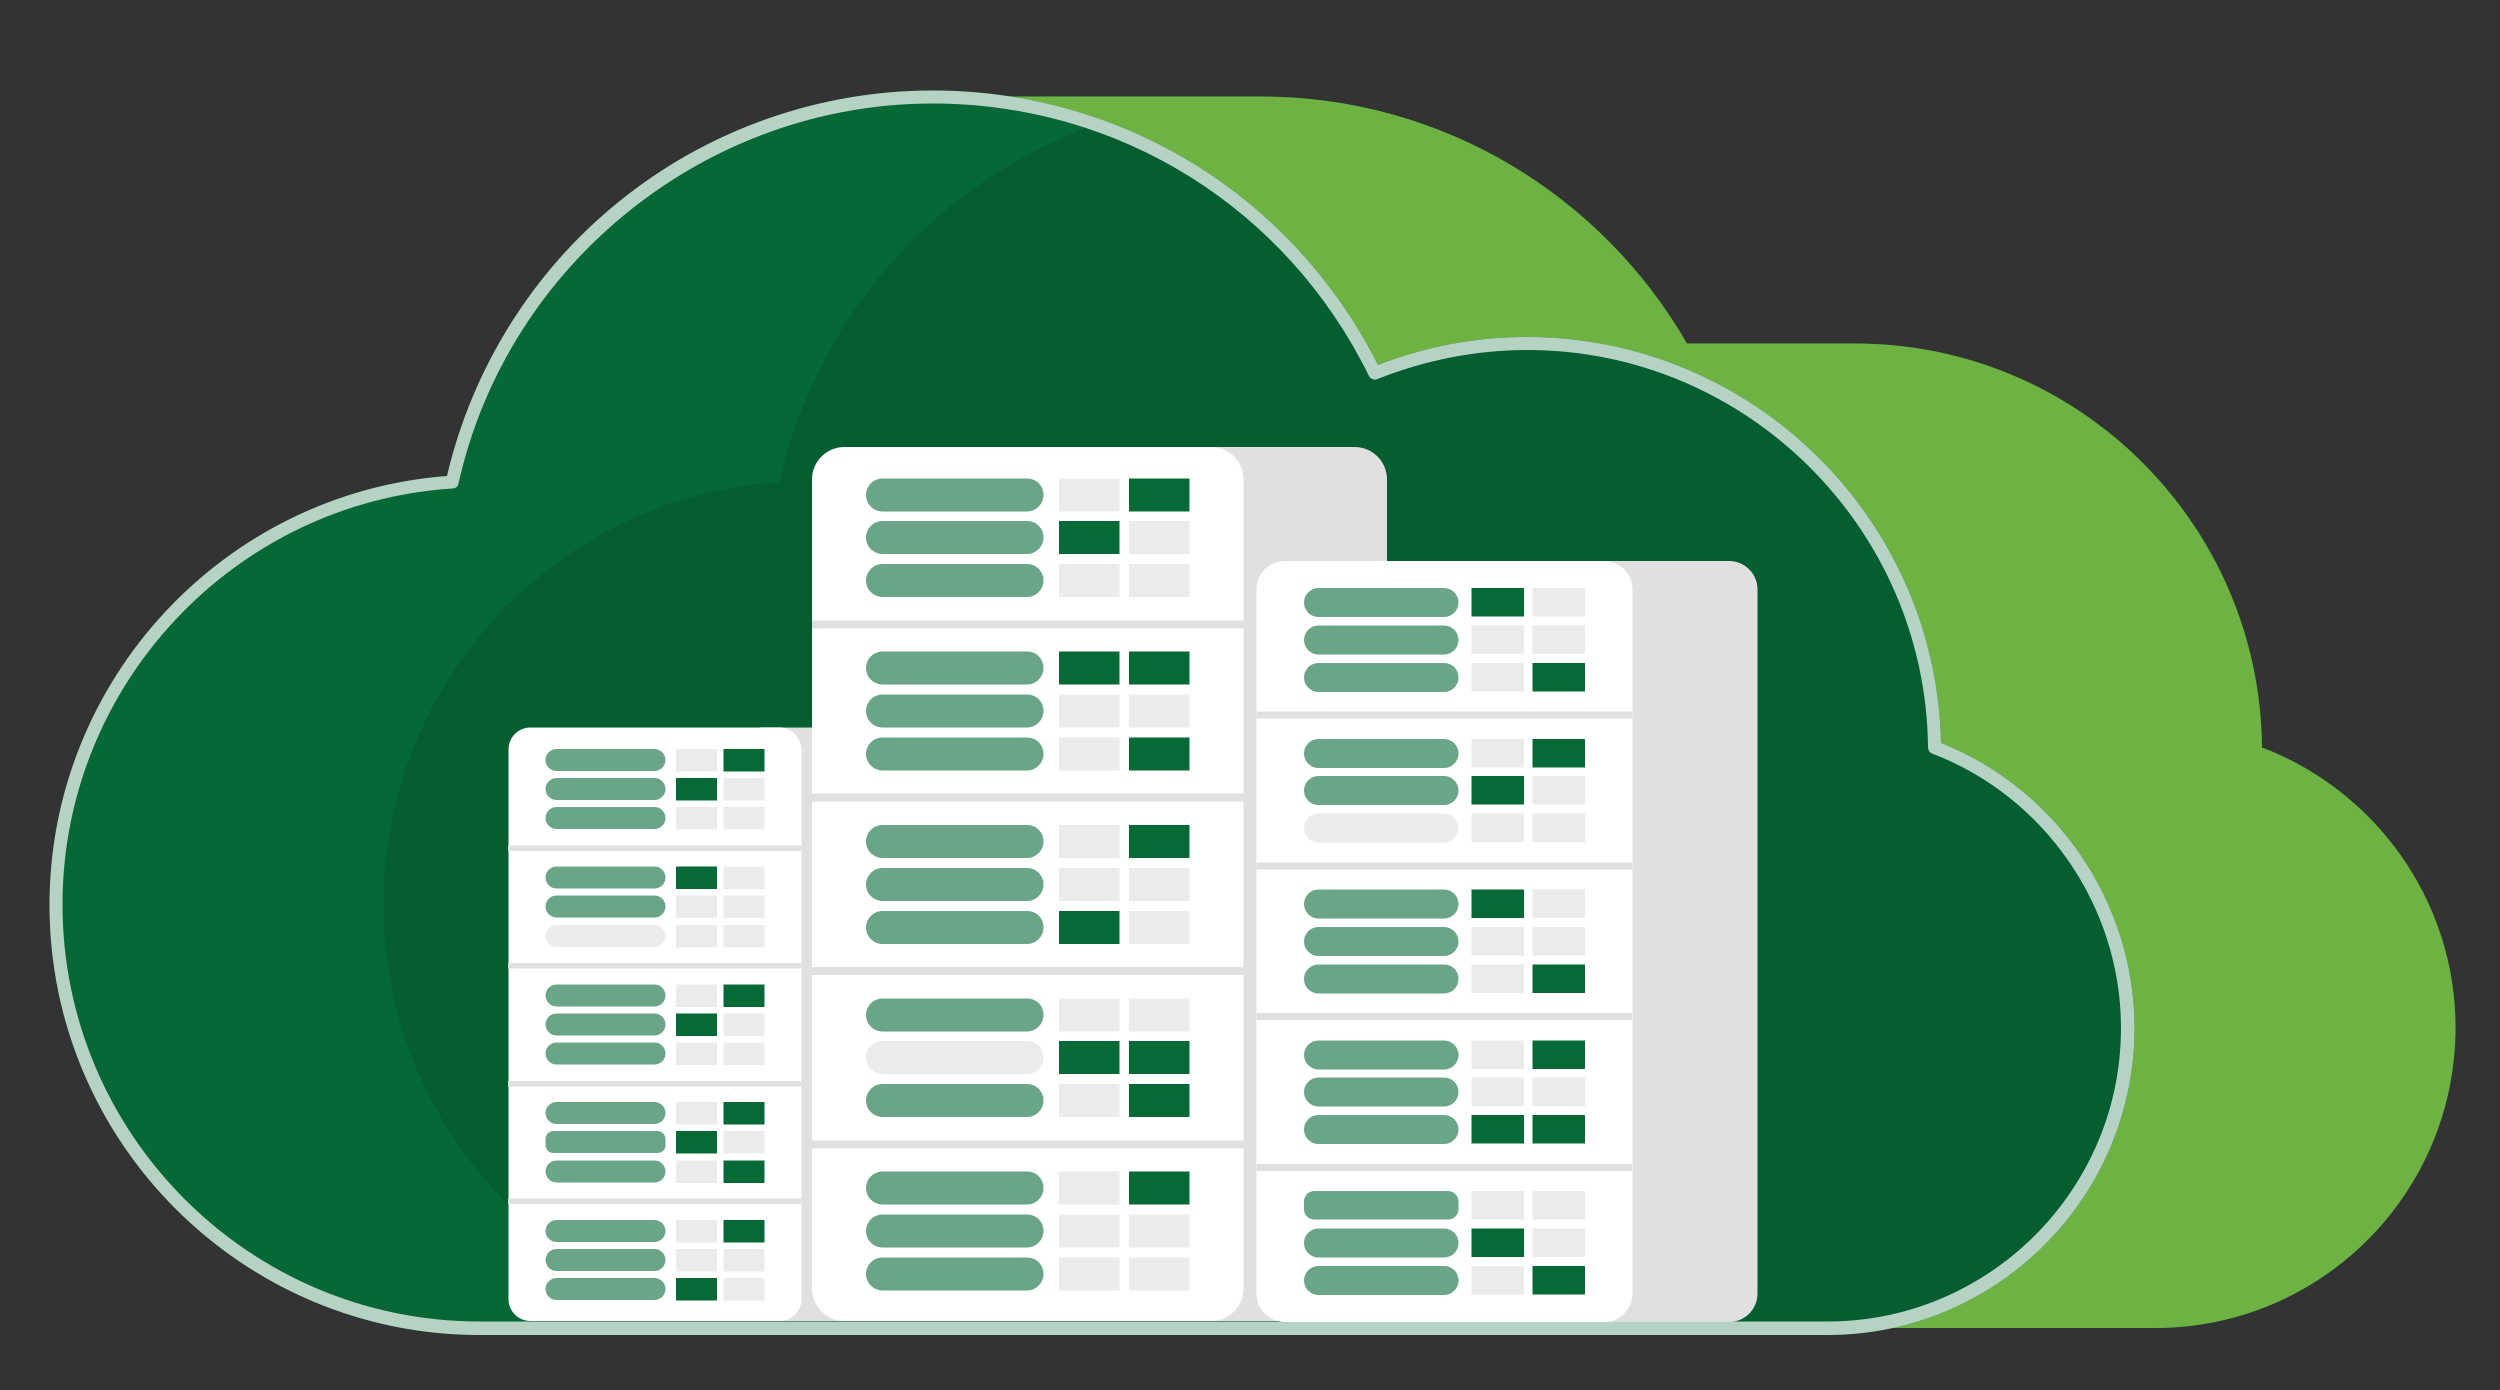 <?xml version="1.0" encoding="utf-8"?>
<!-- Generator: Adobe Illustrator 19.0.0, SVG Export Plug-In . SVG Version: 6.00 Build 0)  -->
<svg version="1.1" id="Layer_1" xmlns="http://www.w3.org/2000/svg" xmlns:xlink="http://www.w3.org/1999/xlink" x="0px" y="0px"
	 viewBox="0 0 500 278" style="enable-background:new 0 0 500 278;" xml:space="preserve">
<rect x="0" y="0" width="500" height="278" fill="#333333" stroke="none"/>
<style type="text/css">
	.st0{fill:#066936;}
	.st1{fill:#6EB244;}
	.st2{fill:#056835;}
	.st3{opacity:0.1;clip-path:url(#XMLID_28_);}
	.st4{opacity:0.7;fill:#FFFFFF;}
	.st5{fill:#E0E0E0;}
	.st6{fill:#FFFFFF;}
	.st7{opacity:0.6;fill:#066936;}
	.st8{fill:#EBEBEB;}
</style>
<g id="XMLID_1610_">
	<path id="XMLID_1980_" class="st0" d="M452.4,149.5c-0.4-44.7-36.7-80.8-81.4-80.8h-33.6c-17-29.5-48.8-49.4-85.3-49.4h-65.5v25
		c-15.1,13.5-26.1,31.6-30.6,52.1c-44.2,2.8-79.2,39.6-79.2,84.5c0,46.8,37.9,84.7,84.7,84.7H431c33.2,0,60.1-26.9,60.1-60.1
		C491.1,180,475,158.1,452.4,149.5z"/>
	<path id="XMLID_1979_" class="st1" d="M452.4,149.5c-0.4-44.7-36.7-80.8-81.4-80.8h-33.6c-17-29.5-48.8-49.4-85.3-49.4h-65.5v25
		c-15.1,13.5-26.1,31.6-30.6,52.1c-44.2,2.8-79.2,39.6-79.2,84.5c0,46.8,37.9,84.7,84.7,84.7H431c33.2,0,60.1-26.9,60.1-60.1
		C491.1,180,475,158.1,452.4,149.5z"/>
	<path id="XMLID_1977_" class="st2" d="M386.9,149.5c-0.4-44.7-36.7-80.8-81.4-80.8c-10.8,0-21.1,2.1-30.5,5.9
		c-16-32.7-49.6-55.3-88.5-55.3c-47,0-86.3,33-96.1,77.1c-44.2,2.8-79.2,39.6-79.2,84.5c0,46.8,37.9,84.7,84.7,84.7h269.6
		c33.2,0,60.1-26.9,60.1-60.1C425.6,180,409.5,158.1,386.9,149.5z"/>
	<g id="XMLID_1974_">
		<defs>
			<path id="XMLID_1975_" d="M386.9,149.5c-0.4-44.7-36.7-80.8-81.4-80.8c-10.8,0-21.1,2.1-30.5,5.9c-16-32.7-49.6-55.3-88.5-55.3
				c-47,0-86.3,33-96.1,77.1c-44.2,2.8-79.2,39.6-79.2,84.5c0,46.8,37.9,84.7,84.7,84.7h269.6c33.2,0,60.1-26.9,60.1-60.1
				C425.6,180,409.5,158.1,386.9,149.5z"/>
		</defs>
		<clipPath id="XMLID_28_">
			<use xlink:href="#XMLID_1975_"  style="overflow:visible;"/>
		</clipPath>
		<path id="XMLID_1976_" class="st3" d="M452.4,149.5c-0.4-44.7-36.7-80.8-81.4-80.8c-10.8,0-21.1,2.1-30.5,5.9
			c-16-32.7-49.6-55.3-88.5-55.3c-47,0-86.3,33-96.1,77.1c-44.2,2.8-79.2,39.6-79.2,84.5c0,46.8,37.9,84.7,84.7,84.7H431
			c33.2,0,60.1-26.9,60.1-60.1C491.1,180,475,158.1,452.4,149.5z"/>
	</g>
	<g id="XMLID_1967_">
		<path id="XMLID_1971_" class="st0" d="M365.5,267H95.9c-47.4,0-86-38.6-86-86c0-44.9,34.8-82.4,79.5-85.8
			c5-21.4,17.1-40.9,34.3-54.8c17.7-14.4,40-22.3,62.8-22.3c38,0,72,21,89.1,54.9c9.5-3.7,19.6-5.6,29.8-5.6
			c45,0,81.9,36.3,82.8,81.2c23.2,9.2,38.7,32,38.7,57C426.9,239.4,399.4,267,365.5,267z M186.5,20.7c-45.2,0-85,32-94.8,76
			c-0.1,0.6-0.6,1-1.2,1c-43.7,2.8-78,39.4-78,83.2c0,46,37.4,83.4,83.4,83.4h269.6c32.4,0,58.7-26.4,58.7-58.7
			c0-24.2-15.2-46.3-37.8-54.9c-0.5-0.2-0.8-0.7-0.8-1.2c-0.4-43.8-36.3-79.5-80.1-79.5c-10.3,0-20.4,2-30,5.8
			c-0.6,0.3-1.4,0-1.7-0.6C257.3,41.6,223.9,20.7,186.5,20.7z"/>
		<path id="XMLID_1968_" class="st4" d="M365.5,267H95.9c-47.4,0-86-38.6-86-86c0-44.9,34.8-82.4,79.5-85.8
			c5-21.4,17.1-40.9,34.3-54.8c17.7-14.4,40-22.3,62.8-22.3c38,0,72,21,89.1,54.9c9.5-3.7,19.6-5.6,29.8-5.6
			c45,0,81.9,36.3,82.8,81.2c23.2,9.2,38.7,32,38.7,57C426.9,239.4,399.4,267,365.5,267z M186.5,20.7c-45.2,0-85,32-94.8,76
			c-0.1,0.6-0.6,1-1.2,1c-43.7,2.8-78,39.4-78,83.2c0,46,37.4,83.4,83.4,83.4h269.6c32.4,0,58.7-26.4,58.7-58.7
			c0-24.2-15.2-46.3-37.8-54.9c-0.5-0.2-0.8-0.7-0.8-1.2c-0.4-43.8-36.3-79.5-80.1-79.5c-10.3,0-20.4,2-30,5.8
			c-0.6,0.3-1.4,0-1.7-0.6C257.3,41.6,223.9,20.7,186.5,20.7z"/>
	</g>
	<path id="XMLID_1965_" class="st5" d="M152.1,145.5h23.2c2.5,0,4.4,2,4.4,4.4v109.9c0,2.5-2,4.4-4.4,4.4h-23.2V145.5z"/>
	<path id="XMLID_1608_" class="st6" d="M155.9,145.5h-49.8c-2.5,0-4.4,2-4.4,4.4v109.9c0,2.5,2,4.4,4.4,4.4h49.8
		c2.5,0,4.4-2,4.4-4.4V150C160.3,147.5,158.3,145.5,155.9,145.5z"/>
	<rect id="XMLID_1963_" x="101.6" y="239.7" class="st5" width="58.7" height="1.1"/>
	<rect id="XMLID_1962_" x="101.6" y="216.2" class="st5" width="58.7" height="1.1"/>
	<rect id="XMLID_1961_" x="101.6" y="192.6" class="st5" width="58.7" height="1.1"/>
	<rect id="XMLID_1960_" x="101.6" y="169.1" class="st5" width="58.7" height="1.1"/>
	<path id="XMLID_1959_" class="st7" d="M130.9,161.4h-19.6c-1.2,0-2.2,1-2.2,2.2l0,0c0,1.2,1,2.2,2.2,2.2h19.6c1.2,0,2.2-1,2.2-2.2
		l0,0C133.1,162.4,132.1,161.4,130.9,161.4z"/>
	<path id="XMLID_1958_" class="st7" d="M130.9,155.6h-19.6c-1.2,0-2.2,1-2.2,2.2l0,0c0,1.2,1,2.2,2.2,2.2h19.6c1.2,0,2.2-1,2.2-2.2
		l0,0C133.1,156.6,132.1,155.6,130.9,155.6z"/>
	<path id="XMLID_1957_" class="st7" d="M130.9,149.8h-19.6c-1.2,0-2.2,1-2.2,2.2l0,0c0,1.2,1,2.2,2.2,2.2h19.6c1.2,0,2.2-1,2.2-2.2
		l0,0C133.1,150.8,132.1,149.8,130.9,149.8z"/>
	<rect id="XMLID_1956_" x="135.2" y="161.4" class="st8" width="8.2" height="4.5"/>
	<rect id="XMLID_1955_" x="135.2" y="155.6" class="st0" width="8.2" height="4.5"/>
	<rect id="XMLID_1954_" x="135.2" y="149.8" class="st8" width="8.2" height="4.5"/>
	<rect id="XMLID_1953_" x="144.7" y="161.4" class="st8" width="8.2" height="4.5"/>
	<rect id="XMLID_1952_" x="144.7" y="155.6" class="st8" width="8.2" height="4.5"/>
	<rect id="XMLID_1951_" x="144.7" y="149.8" class="st0" width="8.2" height="4.5"/>
	<path id="XMLID_1949_" class="st8" d="M130.9,185h-19.6c-1.2,0-2.2,1-2.2,2.2l0,0c0,1.2,1,2.2,2.2,2.2h19.6c1.2,0,2.2-1,2.2-2.2
		l0,0C133.1,186,132.1,185,130.9,185z"/>
	<path id="XMLID_1948_" class="st7" d="M130.9,179.1h-19.6c-1.2,0-2.2,1-2.2,2.2l0,0c0,1.2,1,2.2,2.2,2.2h19.6c1.2,0,2.2-1,2.2-2.2
		l0,0C133.1,180.1,132.1,179.1,130.9,179.1z"/>
	<path id="XMLID_1947_" class="st7" d="M130.9,173.3h-19.6c-1.2,0-2.2,1-2.2,2.2l0,0c0,1.2,1,2.2,2.2,2.2h19.6c1.2,0,2.2-1,2.2-2.2
		l0,0C133.1,174.3,132.1,173.3,130.9,173.3z"/>
	<rect id="XMLID_1946_" x="135.2" y="185" class="st8" width="8.2" height="4.5"/>
	<rect id="XMLID_1945_" x="135.2" y="179.1" class="st8" width="8.2" height="4.5"/>
	<rect id="XMLID_1944_" x="135.2" y="173.3" class="st0" width="8.2" height="4.5"/>
	<rect id="XMLID_1943_" x="144.7" y="185" class="st8" width="8.2" height="4.5"/>
	<rect id="XMLID_1942_" x="144.7" y="179.1" class="st8" width="8.2" height="4.5"/>
	<rect id="XMLID_1941_" x="144.7" y="173.3" class="st8" width="8.2" height="4.5"/>
	<path id="XMLID_1939_" class="st7" d="M130.9,208.5h-19.6c-1.2,0-2.2,1-2.2,2.2l0,0c0,1.2,1,2.2,2.2,2.2h19.6c1.2,0,2.2-1,2.2-2.2
		l0,0C133.1,209.5,132.1,208.5,130.9,208.5z"/>
	<path id="XMLID_1938_" class="st7" d="M130.9,202.7h-19.6c-1.2,0-2.2,1-2.2,2.2l0,0c0,1.2,1,2.2,2.2,2.2h19.6c1.2,0,2.2-1,2.2-2.2
		l0,0C133.1,203.7,132.1,202.7,130.9,202.7z"/>
	<path id="XMLID_1937_" class="st7" d="M130.9,196.9h-19.6c-1.2,0-2.2,1-2.2,2.2l0,0c0,1.2,1,2.2,2.2,2.2h19.6c1.2,0,2.2-1,2.2-2.2
		l0,0C133.1,197.9,132.1,196.9,130.9,196.9z"/>
	<rect id="XMLID_1936_" x="135.2" y="208.5" class="st8" width="8.2" height="4.5"/>
	<rect id="XMLID_1935_" x="135.2" y="202.7" class="st0" width="8.2" height="4.5"/>
	<rect id="XMLID_1934_" x="135.2" y="196.9" class="st8" width="8.2" height="4.5"/>
	<rect id="XMLID_1933_" x="144.7" y="208.5" class="st8" width="8.2" height="4.5"/>
	<rect id="XMLID_1932_" x="144.7" y="202.7" class="st8" width="8.2" height="4.5"/>
	<rect id="XMLID_1931_" x="144.7" y="196.9" class="st0" width="8.2" height="4.5"/>
	<path id="XMLID_1929_" class="st7" d="M130.9,232.1h-19.6c-1.2,0-2.2,1-2.2,2.2l0,0c0,1.2,1,2.2,2.2,2.2h19.6c1.2,0,2.2-1,2.2-2.2
		l0,0C133.1,233.1,132.1,232.1,130.9,232.1z"/>
	<path id="XMLID_1607_" class="st7" d="M131.5,226.2h-20.8c-0.9,0-1.6,0.7-1.6,1.6v1.2c0,0.9,0.7,1.6,1.6,1.6h20.8
		c0.9,0,1.6-0.7,1.6-1.6v-1.2C133.1,227,132.4,226.2,131.5,226.2z"/>
	<path id="XMLID_1927_" class="st7" d="M130.9,220.4h-19.6c-1.2,0-2.2,1-2.2,2.2l0,0c0,1.2,1,2.2,2.2,2.2h19.6c1.2,0,2.2-1,2.2-2.2
		l0,0C133.1,221.4,132.1,220.4,130.9,220.4z"/>
	<rect id="XMLID_1926_" x="135.2" y="232.1" class="st8" width="8.2" height="4.5"/>
	<rect id="XMLID_1925_" x="135.2" y="226.2" class="st0" width="8.2" height="4.5"/>
	<rect id="XMLID_1924_" x="135.2" y="220.4" class="st8" width="8.2" height="4.5"/>
	<rect id="XMLID_1923_" x="144.7" y="232.1" class="st0" width="8.2" height="4.5"/>
	<rect id="XMLID_1922_" x="144.7" y="226.2" class="st8" width="8.2" height="4.5"/>
	<rect id="XMLID_1921_" x="144.7" y="220.4" class="st0" width="8.2" height="4.5"/>
	<path id="XMLID_1919_" class="st7" d="M130.9,255.6h-19.6c-1.2,0-2.2,1-2.2,2.2l0,0c0,1.2,1,2.2,2.2,2.2h19.6c1.2,0,2.2-1,2.2-2.2
		l0,0C133.1,256.6,132.1,255.6,130.9,255.6z"/>
	<path id="XMLID_1918_" class="st7" d="M130.9,249.8h-19.6c-1.2,0-2.2,1-2.2,2.2l0,0c0,1.2,1,2.2,2.2,2.2h19.6c1.2,0,2.2-1,2.2-2.2
		l0,0C133.1,250.8,132.1,249.8,130.9,249.8z"/>
	<path id="XMLID_1917_" class="st7" d="M130.9,244h-19.6c-1.2,0-2.2,1-2.2,2.2l0,0c0,1.2,1,2.2,2.2,2.2h19.6c1.2,0,2.2-1,2.2-2.2
		l0,0C133.1,245,132.1,244,130.9,244z"/>
	<rect id="XMLID_1916_" x="135.2" y="255.6" class="st0" width="8.2" height="4.5"/>
	<rect id="XMLID_1915_" x="135.2" y="249.8" class="st8" width="8.2" height="4.5"/>
	<rect id="XMLID_1914_" x="135.2" y="244" class="st8" width="8.2" height="4.5"/>
	<rect id="XMLID_1913_" x="144.7" y="255.6" class="st8" width="8.2" height="4.5"/>
	<rect id="XMLID_1912_" x="144.7" y="249.8" class="st8" width="8.2" height="4.5"/>
	<rect id="XMLID_1911_" x="144.7" y="244" class="st0" width="8.2" height="4.5"/>
	<path id="XMLID_1908_" class="st5" d="M236.7,89.4h34.2c3.6,0,6.5,2.9,6.5,6.5v161.8c0,3.6-2.9,6.5-6.5,6.5h-34.2V89.4z"/>
	<path id="XMLID_1907_" class="st6" d="M242.2,89.4h-73.3c-3.6,0-6.5,2.9-6.5,6.5v161.8c0,3.6,2.9,6.5,6.5,6.5h73.3
		c3.6,0,6.5-2.9,6.5-6.5V96C248.8,92.3,245.8,89.4,242.2,89.4z"/>
	<rect id="XMLID_1906_" x="162.4" y="228.1" class="st5" width="86.4" height="1.6"/>
	<rect id="XMLID_1905_" x="162.4" y="193.4" class="st5" width="86.4" height="1.6"/>
	<rect id="XMLID_1904_" x="162.4" y="158.7" class="st5" width="86.4" height="1.6"/>
	<rect id="XMLID_1903_" x="162.4" y="124.1" class="st5" width="86.4" height="1.6"/>
	<g id="XMLID_1893_">
		<path id="XMLID_1902_" class="st7" d="M205.4,112.8h-28.9c-1.8,0-3.3,1.5-3.3,3.3l0,0c0,1.8,1.5,3.3,3.3,3.3h28.9
			c1.8,0,3.3-1.5,3.3-3.3l0,0C208.7,114.3,207.3,112.8,205.4,112.8z"/>
		<path id="XMLID_1901_" class="st7" d="M205.4,104.2h-28.9c-1.8,0-3.3,1.5-3.3,3.3l0,0c0,1.8,1.5,3.3,3.3,3.3h28.9
			c1.8,0,3.3-1.5,3.3-3.3l0,0C208.7,105.7,207.3,104.2,205.4,104.2z"/>
		<path id="XMLID_1900_" class="st7" d="M205.4,95.7h-28.9c-1.8,0-3.3,1.5-3.3,3.3l0,0c0,1.8,1.5,3.3,3.3,3.3h28.9
			c1.8,0,3.3-1.5,3.3-3.3l0,0C208.7,97.2,207.3,95.7,205.4,95.7z"/>
		<rect id="XMLID_1899_" x="211.8" y="112.8" class="st8" width="12.1" height="6.6"/>
		<rect id="XMLID_1898_" x="211.8" y="104.2" class="st0" width="12.1" height="6.6"/>
		<rect id="XMLID_1897_" x="211.8" y="95.7" class="st8" width="12.1" height="6.6"/>
		<rect id="XMLID_1896_" x="225.8" y="112.8" class="st8" width="12.1" height="6.6"/>
		<rect id="XMLID_1895_" x="225.8" y="104.2" class="st8" width="12.1" height="6.6"/>
		<rect id="XMLID_1894_" x="225.8" y="95.7" class="st0" width="12.1" height="6.6"/>
	</g>
	<path id="XMLID_1892_" class="st7" d="M205.4,147.5h-28.9c-1.8,0-3.3,1.5-3.3,3.3l0,0c0,1.8,1.5,3.3,3.3,3.3h28.9
		c1.8,0,3.3-1.5,3.3-3.3l0,0C208.7,149,207.3,147.5,205.4,147.5z"/>
	<path id="XMLID_1891_" class="st7" d="M205.4,138.9h-28.9c-1.8,0-3.3,1.5-3.3,3.3l0,0c0,1.8,1.5,3.3,3.3,3.3h28.9
		c1.8,0,3.3-1.5,3.3-3.3l0,0C208.7,140.4,207.3,138.9,205.4,138.9z"/>
	<path id="XMLID_1890_" class="st7" d="M205.4,130.3h-28.9c-1.8,0-3.3,1.5-3.3,3.3l0,0c0,1.8,1.5,3.3,3.3,3.3h28.9
		c1.8,0,3.3-1.5,3.3-3.3l0,0C208.7,131.8,207.3,130.3,205.4,130.3z"/>
	<rect id="XMLID_1889_" x="211.8" y="147.5" class="st8" width="12.1" height="6.6"/>
	<rect id="XMLID_1888_" x="211.8" y="138.9" class="st8" width="12.1" height="6.6"/>
	<rect id="XMLID_1887_" x="211.8" y="130.3" class="st0" width="12.1" height="6.6"/>
	<rect id="XMLID_1886_" x="225.8" y="147.5" class="st0" width="12.1" height="6.6"/>
	<rect id="XMLID_1885_" x="225.8" y="138.9" class="st8" width="12.1" height="6.6"/>
	<rect id="XMLID_1884_" x="225.8" y="130.3" class="st0" width="12.1" height="6.6"/>
	<path id="XMLID_1882_" class="st7" d="M205.4,182.2h-28.9c-1.8,0-3.3,1.5-3.3,3.3l0,0c0,1.8,1.5,3.3,3.3,3.3h28.9
		c1.8,0,3.3-1.5,3.3-3.3l0,0C208.7,183.6,207.3,182.2,205.4,182.2z"/>
	<path id="XMLID_1881_" class="st7" d="M205.4,173.6h-28.9c-1.8,0-3.3,1.5-3.3,3.3l0,0c0,1.8,1.5,3.3,3.3,3.3h28.9
		c1.8,0,3.3-1.5,3.3-3.3l0,0C208.7,175.1,207.3,173.6,205.4,173.6z"/>
	<path id="XMLID_1880_" class="st7" d="M205.4,165h-28.9c-1.8,0-3.3,1.5-3.3,3.3l0,0c0,1.8,1.5,3.3,3.3,3.3h28.9
		c1.8,0,3.3-1.5,3.3-3.3l0,0C208.7,166.5,207.3,165,205.4,165z"/>
	<rect id="XMLID_1879_" x="211.8" y="182.2" class="st0" width="12.1" height="6.6"/>
	<rect id="XMLID_1878_" x="211.8" y="173.6" class="st8" width="12.1" height="6.6"/>
	<rect id="XMLID_1877_" x="211.8" y="165" class="st8" width="12.1" height="6.6"/>
	<rect id="XMLID_1876_" x="225.8" y="182.2" class="st8" width="12.1" height="6.6"/>
	<rect id="XMLID_1875_" x="225.8" y="173.6" class="st8" width="12.1" height="6.6"/>
	<rect id="XMLID_1874_" x="225.8" y="165" class="st0" width="12.1" height="6.6"/>
	<path id="XMLID_1872_" class="st7" d="M205.4,216.8h-28.9c-1.8,0-3.3,1.5-3.3,3.3l0,0c0,1.8,1.5,3.3,3.3,3.3h28.9
		c1.8,0,3.3-1.5,3.3-3.3l0,0C208.7,218.3,207.3,216.8,205.4,216.8z"/>
	<path id="XMLID_1871_" class="st8" d="M205.4,208.2h-28.9c-1.8,0-3.3,1.5-3.3,3.3l0,0c0,1.8,1.5,3.3,3.3,3.3h28.9
		c1.8,0,3.3-1.5,3.3-3.3l0,0C208.7,209.7,207.3,208.2,205.4,208.2z"/>
	<path id="XMLID_1870_" class="st7" d="M205.4,199.7h-28.9c-1.8,0-3.3,1.5-3.3,3.3l0,0c0,1.8,1.5,3.3,3.3,3.3h28.9
		c1.8,0,3.3-1.5,3.3-3.3l0,0C208.7,201.1,207.3,199.7,205.4,199.7z"/>
	<rect id="XMLID_1869_" x="211.8" y="216.8" class="st8" width="12.1" height="6.6"/>
	<rect id="XMLID_1868_" x="211.8" y="208.2" class="st0" width="12.1" height="6.6"/>
	<rect id="XMLID_1867_" x="211.8" y="199.7" class="st8" width="12.1" height="6.6"/>
	<rect id="XMLID_1866_" x="225.8" y="216.8" class="st0" width="12.1" height="6.6"/>
	<rect id="XMLID_1865_" x="225.8" y="208.2" class="st0" width="12.1" height="6.6"/>
	<rect id="XMLID_1864_" x="225.8" y="199.7" class="st8" width="12.1" height="6.6"/>
	<path id="XMLID_1862_" class="st7" d="M205.4,251.5h-28.9c-1.8,0-3.3,1.5-3.3,3.3l0,0c0,1.8,1.5,3.3,3.3,3.3h28.9
		c1.8,0,3.3-1.5,3.3-3.3l0,0C208.7,253,207.3,251.5,205.4,251.5z"/>
	<path id="XMLID_1861_" class="st7" d="M205.4,242.9h-28.9c-1.8,0-3.3,1.5-3.3,3.3l0,0c0,1.8,1.5,3.3,3.3,3.3h28.9
		c1.8,0,3.3-1.5,3.3-3.3l0,0C208.7,244.4,207.3,242.9,205.4,242.9z"/>
	<path id="XMLID_1860_" class="st7" d="M205.4,234.3h-28.9c-1.8,0-3.3,1.5-3.3,3.3l0,0c0,1.8,1.5,3.3,3.3,3.3h28.9
		c1.8,0,3.3-1.5,3.3-3.3l0,0C208.7,235.8,207.3,234.3,205.4,234.3z"/>
	<rect id="XMLID_1859_" x="211.8" y="251.5" class="st8" width="12.1" height="6.6"/>
	<rect id="XMLID_1858_" x="211.8" y="242.9" class="st8" width="12.1" height="6.6"/>
	<rect id="XMLID_1857_" x="211.8" y="234.3" class="st8" width="12.1" height="6.6"/>
	<rect id="XMLID_1856_" x="225.8" y="251.5" class="st8" width="12.1" height="6.6"/>
	<rect id="XMLID_1855_" x="225.8" y="242.9" class="st8" width="12.1" height="6.6"/>
	<rect id="XMLID_1854_" x="225.8" y="234.3" class="st0" width="12.1" height="6.6"/>
	<path id="XMLID_1606_" class="st5" d="M316,112.2h29.8c3.1,0,5.7,2.5,5.7,5.7v140.8c0,3.1-2.5,5.7-5.7,5.7H316V112.2z"/>
	<path id="XMLID_1850_" class="st6" d="M320.8,112.2H257c-3.1,0-5.7,2.5-5.7,5.7v140.8c0,3.1,2.5,5.7,5.7,5.7h63.8
		c3.1,0,5.7-2.5,5.7-5.7V117.9C326.5,114.7,323.9,112.2,320.8,112.2z"/>
	<rect id="XMLID_1849_" x="251.3" y="232.8" class="st5" width="75.2" height="1.4"/>
	<rect id="XMLID_1848_" x="251.3" y="202.6" class="st5" width="75.2" height="1.4"/>
	<rect id="XMLID_1847_" x="251.3" y="172.5" class="st5" width="75.2" height="1.4"/>
	<rect id="XMLID_1846_" x="251.3" y="142.3" class="st5" width="75.2" height="1.4"/>
	<path id="XMLID_1845_" class="st7" d="M288.8,132.6h-25.1c-1.6,0-2.9,1.3-2.9,2.9l0,0c0,1.6,1.3,2.9,2.9,2.9h25.1
		c1.6,0,2.9-1.3,2.9-2.9l0,0C291.7,133.8,290.4,132.6,288.8,132.6z"/>
	<path id="XMLID_1844_" class="st7" d="M288.8,125.1h-25.1c-1.6,0-2.9,1.3-2.9,2.9l0,0c0,1.6,1.3,2.9,2.9,2.9h25.1
		c1.6,0,2.9-1.3,2.9-2.9l0,0C291.7,126.4,290.4,125.1,288.8,125.1z"/>
	<path id="XMLID_1843_" class="st7" d="M288.8,117.6h-25.1c-1.6,0-2.9,1.3-2.9,2.9l0,0c0,1.6,1.3,2.9,2.9,2.9h25.1
		c1.6,0,2.9-1.3,2.9-2.9l0,0C291.7,118.9,290.4,117.6,288.8,117.6z"/>
	<rect id="XMLID_1842_" x="294.3" y="238.2" class="st8" width="10.5" height="5.7"/>
	<rect id="XMLID_1841_" x="294.3" y="245.7" class="st0" width="10.5" height="5.7"/>
	<rect id="XMLID_1840_" x="294.3" y="253.2" class="st8" width="10.5" height="5.7"/>
	<rect id="XMLID_1839_" x="306.5" y="238.2" class="st8" width="10.5" height="5.7"/>
	<rect id="XMLID_1838_" x="306.5" y="245.7" class="st8" width="10.5" height="5.7"/>
	<rect id="XMLID_1837_" x="306.5" y="253.2" class="st0" width="10.5" height="5.7"/>
	<path id="XMLID_1835_" class="st8" d="M288.8,162.7h-25.1c-1.6,0-2.9,1.3-2.9,2.9l0,0c0,1.6,1.3,2.9,2.9,2.9h25.1
		c1.6,0,2.9-1.3,2.9-2.9l0,0C291.7,164,290.4,162.7,288.8,162.7z"/>
	<path id="XMLID_1834_" class="st7" d="M288.8,155.2h-25.1c-1.6,0-2.9,1.3-2.9,2.9l0,0c0,1.6,1.3,2.9,2.9,2.9h25.1
		c1.6,0,2.9-1.3,2.9-2.9l0,0C291.7,156.5,290.4,155.2,288.8,155.2z"/>
	<path id="XMLID_1833_" class="st7" d="M288.8,147.8h-25.1c-1.6,0-2.9,1.3-2.9,2.9l0,0c0,1.6,1.3,2.9,2.9,2.9h25.1
		c1.6,0,2.9-1.3,2.9-2.9l0,0C291.7,149.1,290.4,147.8,288.8,147.8z"/>
	<rect id="XMLID_1832_" x="294.3" y="208.1" class="st8" width="10.5" height="5.7"/>
	<rect id="XMLID_1831_" x="294.3" y="215.5" class="st8" width="10.5" height="5.7"/>
	<rect id="XMLID_1830_" x="294.3" y="223" class="st0" width="10.5" height="5.7"/>
	<rect id="XMLID_1829_" x="306.5" y="208.1" class="st0" width="10.5" height="5.7"/>
	<rect id="XMLID_1828_" x="306.5" y="215.5" class="st8" width="10.5" height="5.7"/>
	<rect id="XMLID_1827_" x="306.5" y="223" class="st0" width="10.5" height="5.7"/>
	<path id="XMLID_1825_" class="st7" d="M288.8,192.9h-25.1c-1.6,0-2.9,1.3-2.9,2.9l0,0c0,1.6,1.3,2.9,2.9,2.9h25.1
		c1.6,0,2.9-1.3,2.9-2.9l0,0C291.7,194.1,290.4,192.9,288.8,192.9z"/>
	<path id="XMLID_1824_" class="st7" d="M288.8,185.4h-25.1c-1.6,0-2.9,1.3-2.9,2.9l0,0c0,1.6,1.3,2.9,2.9,2.9h25.1
		c1.6,0,2.9-1.3,2.9-2.9l0,0C291.7,186.7,290.4,185.4,288.8,185.4z"/>
	<path id="XMLID_1823_" class="st7" d="M288.8,177.9h-25.1c-1.6,0-2.9,1.3-2.9,2.9l0,0c0,1.6,1.3,2.9,2.9,2.9h25.1
		c1.6,0,2.9-1.3,2.9-2.9l0,0C291.7,179.2,290.4,177.9,288.8,177.9z"/>
	<rect id="XMLID_1822_" x="294.3" y="177.9" class="st0" width="10.5" height="5.7"/>
	<rect id="XMLID_1821_" x="294.3" y="185.4" class="st8" width="10.5" height="5.7"/>
	<rect id="XMLID_1820_" x="294.3" y="192.9" class="st8" width="10.5" height="5.7"/>
	<rect id="XMLID_1819_" x="306.5" y="177.9" class="st8" width="10.5" height="5.7"/>
	<rect id="XMLID_1818_" x="306.5" y="185.4" class="st8" width="10.5" height="5.7"/>
	<rect id="XMLID_1817_" x="306.5" y="192.9" class="st0" width="10.5" height="5.7"/>
	<path id="XMLID_1815_" class="st7" d="M288.8,223h-25.1c-1.6,0-2.9,1.3-2.9,2.9l0,0c0,1.6,1.3,2.9,2.9,2.9h25.1
		c1.6,0,2.9-1.3,2.9-2.9l0,0C291.7,224.3,290.4,223,288.8,223z"/>
	<path id="XMLID_1814_" class="st7" d="M288.8,215.5h-25.1c-1.6,0-2.9,1.3-2.9,2.9l0,0c0,1.6,1.3,2.9,2.9,2.9h25.1
		c1.6,0,2.9-1.3,2.9-2.9l0,0C291.7,216.8,290.4,215.5,288.8,215.5z"/>
	<path id="XMLID_1813_" class="st7" d="M288.8,208.1h-25.1c-1.6,0-2.9,1.3-2.9,2.9l0,0c0,1.6,1.3,2.9,2.9,2.9h25.1
		c1.6,0,2.9-1.3,2.9-2.9l0,0C291.7,209.4,290.4,208.1,288.8,208.1z"/>
	<rect id="XMLID_1812_" x="294.3" y="147.8" class="st8" width="10.5" height="5.7"/>
	<rect id="XMLID_1811_" x="294.3" y="155.2" class="st0" width="10.5" height="5.7"/>
	<rect id="XMLID_1810_" x="294.3" y="162.7" class="st8" width="10.5" height="5.7"/>
	<rect id="XMLID_1809_" x="306.5" y="147.8" class="st0" width="10.5" height="5.7"/>
	<rect id="XMLID_1808_" x="306.5" y="155.2" class="st8" width="10.5" height="5.7"/>
	<rect id="XMLID_1807_" x="306.5" y="162.7" class="st8" width="10.5" height="5.7"/>
	<path id="XMLID_1798_" class="st7" d="M288.8,253.2h-25.1c-1.6,0-2.9,1.3-2.9,2.9l0,0c0,1.6,1.3,2.9,2.9,2.9h25.1
		c1.6,0,2.9-1.3,2.9-2.9l0,0C291.7,254.4,290.4,253.2,288.8,253.2z"/>
	<path id="XMLID_1797_" class="st7" d="M288.8,245.7h-25.1c-1.6,0-2.9,1.3-2.9,2.9l0,0c0,1.6,1.3,2.9,2.9,2.9h25.1
		c1.6,0,2.9-1.3,2.9-2.9l0,0C291.7,247,290.4,245.7,288.8,245.7z"/>
	<path id="XMLID_1597_" class="st7" d="M289.6,238.2h-26.7c-1.2,0-2.1,0.9-2.1,2.1v1.5c0,1.2,0.9,2.1,2.1,2.1h26.7
		c1.2,0,2.1-0.9,2.1-2.1v-1.5C291.7,239.2,290.7,238.2,289.6,238.2z"/>
	<rect id="XMLID_1794_" x="294.3" y="117.6" class="st0" width="10.5" height="5.7"/>
	<rect id="XMLID_1793_" x="294.3" y="125.1" class="st8" width="10.5" height="5.7"/>
	<rect id="XMLID_1792_" x="294.3" y="132.6" class="st8" width="10.5" height="5.7"/>
	<rect id="XMLID_1791_" x="306.5" y="117.6" class="st8" width="10.5" height="5.7"/>
	<rect id="XMLID_1790_" x="306.5" y="125.1" class="st8" width="10.5" height="5.7"/>
	<rect id="XMLID_1660_" x="306.5" y="132.6" class="st0" width="10.5" height="5.7"/>
</g>
</svg>
